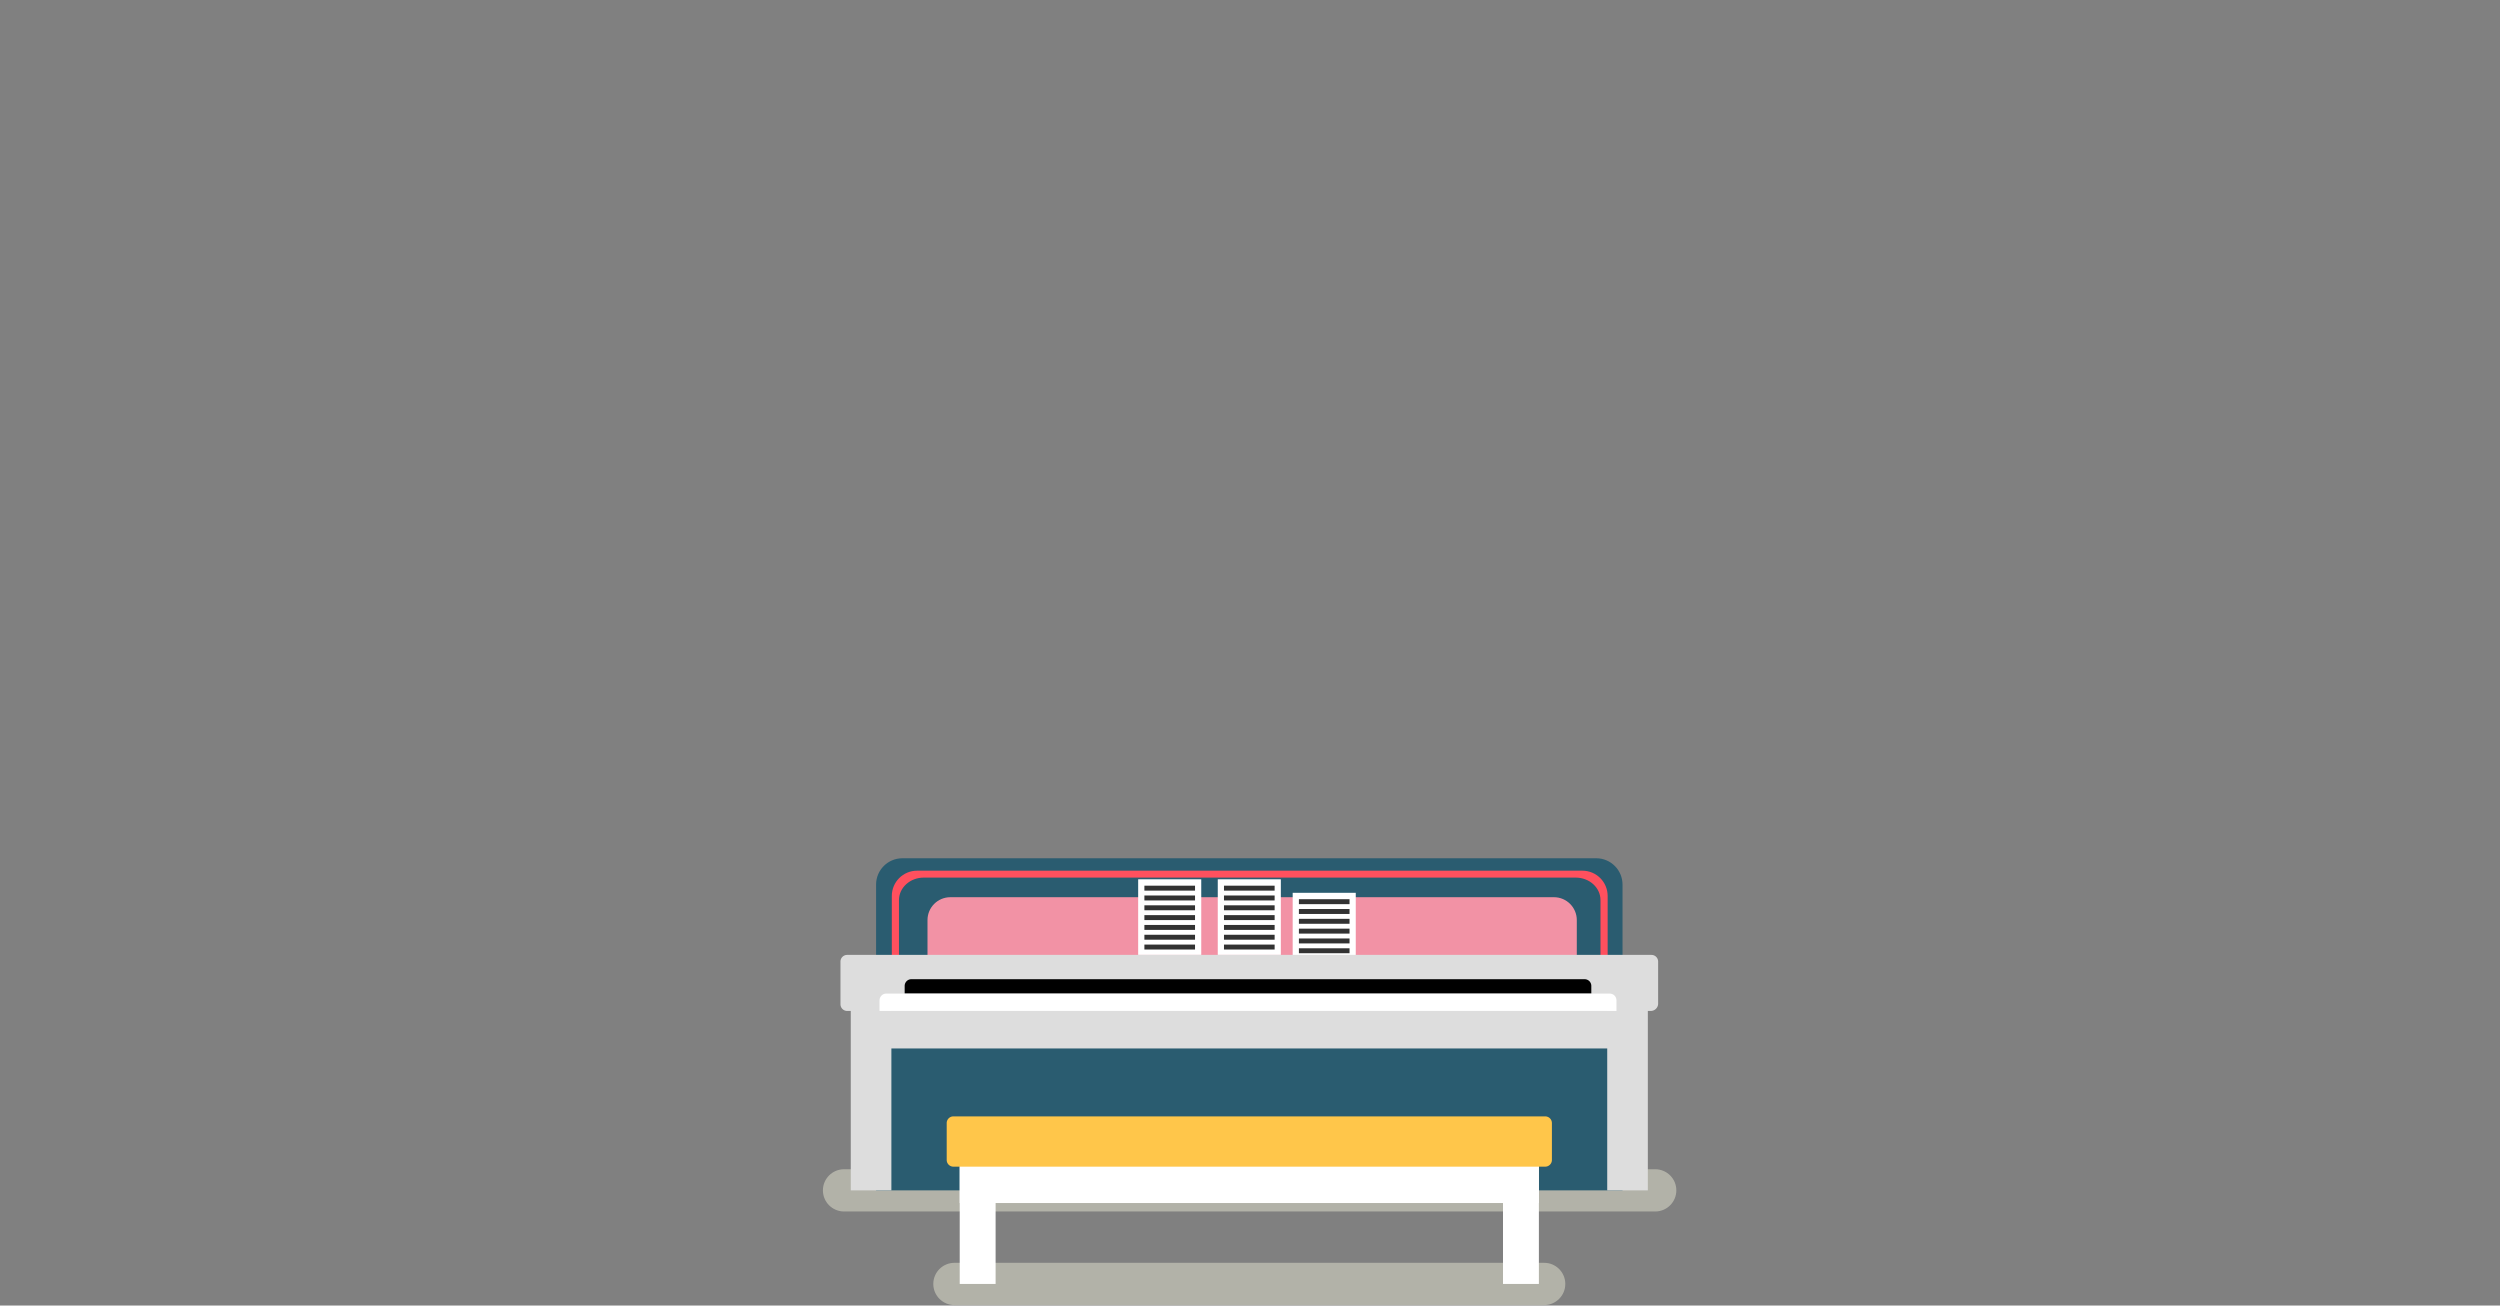 <svg width="1440" height="752" viewBox="0 0 1440 752" xmlns="http://www.w3.org/2000/svg" xmlns:xlink="http://www.w3.org/1999/xlink"><rect x="0" y="0" width="1440" height="752" fill="#808080" stroke="none"/><title>orpheum-piano</title><defs><path d="M16.574 66.587V15.81C16.574 7.43 9.782.638 1.403.638H.935v65.95h15.639z" id="a"/></defs><g fill="none" fill-rule="evenodd"><path d="M934.574 509.527c0-8.38-6.793-15.172-15.17-15.172H519.794c-8.38 0-15.172 6.793-15.172 15.172v60.399h429.951v-60.4z" fill="#2A5C70"/><path d="M921.883 570.004H517.805v-51.552c0-7.152 6.384-12.95 14.259-12.95h375.56c7.875 0 14.259 5.798 14.259 12.95v51.552zm-10.426-68.487H528.232c-8.036 0-14.55 6.514-14.55 14.55v57.923h412.324v-57.923c0-8.036-6.514-14.55-14.55-14.55z" fill="#FF505E"/><path d="M965.571 685.65c0-6.72-5.448-12.166-12.166-12.166H486.167c-6.72 0-12.167 5.447-12.167 12.167 0 6.719 5.447 12.166 12.167 12.166h467.238c6.718 0 12.166-5.447 12.166-12.166" fill="#B2B2A8"/><g transform="translate(918 493.717)"><mask id="b" fill="#fff"><use xlink:href="#a"/></mask><path fill="#F47739" mask="url(#b)" d="M101.238 60.117l-6.469 6.47L.935-27.245l6.47-6.472z"/></g><g><path fill="#2A5C70" d="M504.623 685.65h429.951v-87.224H504.623z"/><path fill="#DDD" d="M504.623 603.91h429.951v-21.607H504.623z"/><path fill="#DDD" d="M490.042 685.65h23.395V570.771h-23.395zM925.761 685.65h23.393V570.771h-23.393z"/><path d="M895.065 568.303H547.412c-7.276 0-13.174-5.898-13.174-13.173v-25.165c0-7.276 5.898-13.174 13.174-13.174h347.653c7.275 0 13.173 5.898 13.173 13.174v25.165c0 7.275-5.898 13.173-13.173 13.173" fill="#F292A5"/><path d="M901.614 739.551c0-6.72-5.447-12.167-12.166-12.167H549.75c-6.72 0-12.167 5.447-12.167 12.167 0 6.719 5.447 12.166 12.167 12.166h339.698c6.72 0 12.166-5.447 12.166-12.166" fill="#B2B2A8"/><path fill="#FFF" d="M552.798 692.94h333.6v-35.423h-333.6z"/><path fill="#FFF" d="M552.799 739.551h20.67v-73.609h-20.67zM865.728 739.551h20.67v-73.609h-20.67z"/><path d="M893.899 646.898a3.859 3.859 0 0 0-3.86-3.86H549.159a3.859 3.859 0 0 0-3.86 3.86v21.238a3.86 3.86 0 0 0 3.86 3.86h340.881a3.86 3.86 0 0 0 3.86-3.86v-21.238z" fill="#FFC64A"/><path fill="#FFF" d="M744.586 557.81h36.333v-43.551h-36.333z"/><path fill="#323232" d="M748.169 520.792h29.167v-2.85h-29.167zM748.169 526.445h29.167v-2.849h-29.167zM748.169 532.099h29.167v-2.849h-29.167zM748.169 537.754h29.167v-2.85h-29.167zM748.169 543.408h29.167v-2.85h-29.167zM748.169 549.061h29.167v-2.849h-29.167zM748.169 554.715h29.167v-2.849h-29.167z"/><path fill="#FFF" d="M701.432 550.021h36.333V506.47h-36.333z"/><path fill="#323232" d="M705.015 513.003h29.167v-2.85h-29.167zM705.015 518.656h29.167v-2.849h-29.167zM705.015 524.31h29.167v-2.849h-29.167zM705.015 529.965h29.167v-2.85h-29.167zM705.015 535.619h29.167v-2.85h-29.167zM705.015 541.272h29.167v-2.849h-29.167zM705.015 546.926h29.167v-2.849h-29.167z"/><path fill="#FFF" d="M655.586 550.021h36.333V506.47h-36.333z"/><path fill="#323232" d="M659.169 513.003h29.167v-2.85h-29.167zM659.169 518.656h29.167v-2.849h-29.167zM659.169 524.31h29.167v-2.849h-29.167zM659.169 529.965h29.167v-2.85h-29.167zM659.169 535.619h29.167v-2.85h-29.167zM659.169 541.272h29.167v-2.849h-29.167zM659.169 546.926h29.167v-2.849h-29.167z"/><path d="M955.087 553.88a3.859 3.859 0 0 0-3.859-3.859H487.97a3.859 3.859 0 0 0-3.86 3.86v24.562a3.86 3.86 0 0 0 3.86 3.86h462.866a4.25 4.25 0 0 0 4.251-4.252v-24.17z" fill="#DDD"/><path d="M916.599 572.302h-395.51v-4.422a3.859 3.859 0 0 1 3.86-3.859h387.79a3.859 3.859 0 0 1 3.86 3.859v4.422z" fill="#000"/><path d="M931.089 576.219c0-2.162-1.728-3.916-3.86-3.916H510.458c-2.131 0-3.858 1.754-3.858 3.916v6.084h424.49v-6.084z" fill="#FFF"/></g></g></svg>